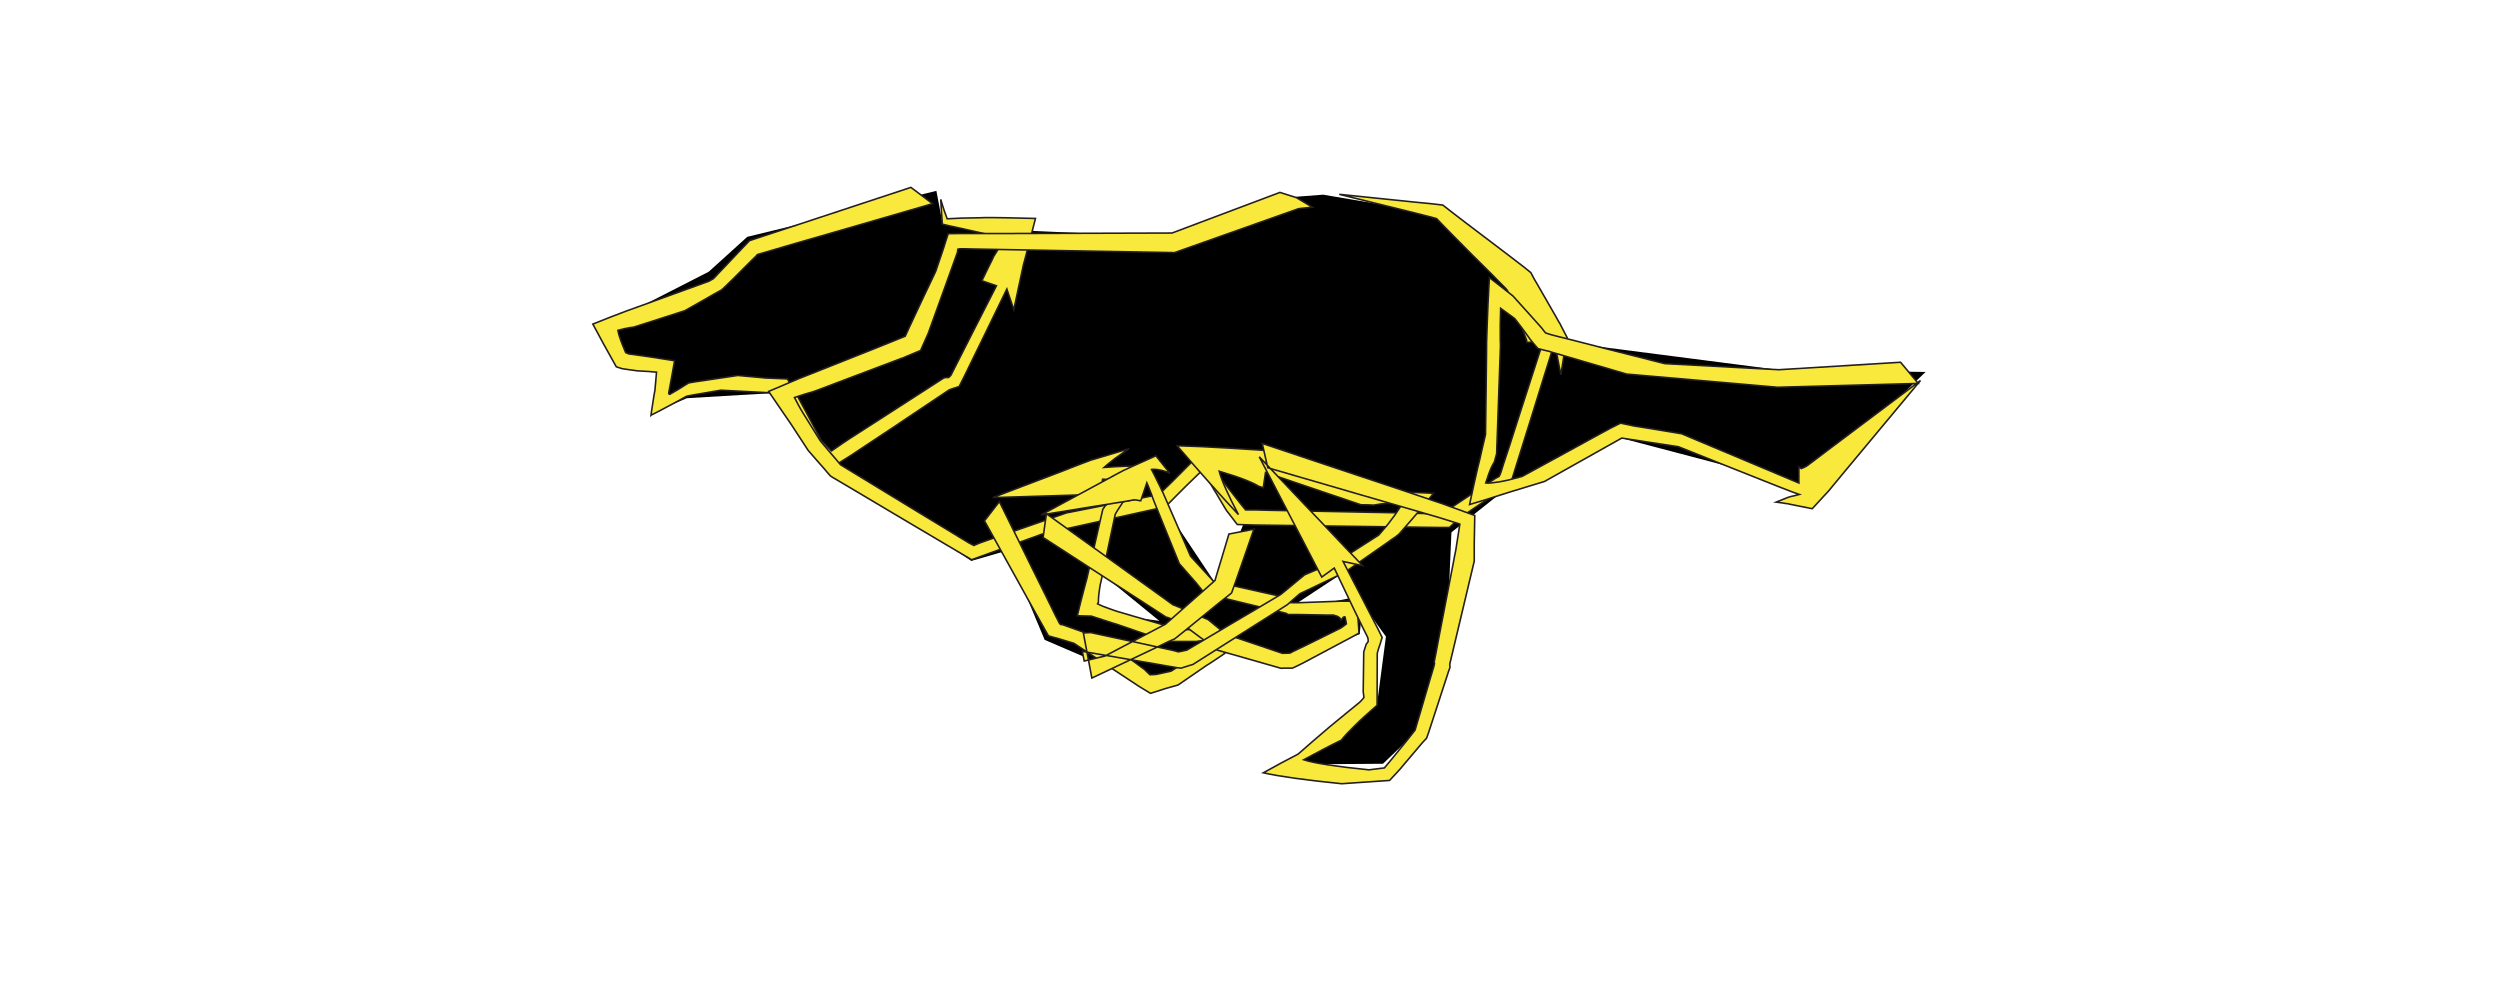 <?xml version="1.0" encoding="utf-8"?>
<!-- Generator: Adobe Illustrator 17.0.0, SVG Export Plug-In . SVG Version: 6.00 Build 0)  -->
<!DOCTYPE svg PUBLIC "-//W3C//DTD SVG 1.1//EN" "http://www.w3.org/Graphics/SVG/1.1/DTD/svg11.dtd">
<svg version="1.1" xmlns="http://www.w3.org/2000/svg" xmlns:xlink="http://www.w3.org/1999/xlink" x="0px" y="0px"
	 width="1440.9px" height="580px" viewBox="0 0 1440.9 580" style="enable-background:new 0 0 1440.9 580;" xml:space="preserve">
<g id="Layer_1">
	<g id="social-container_1_">
		<path id="social-container" style="fill:#FFFFFF;fill-opacity:0;" d="M1811.9,71h3795.6v405.1H1811.9V71z"/>
		<a xlink:href="http://plnkr.co/users/rafszul/" >
			
				<radialGradient id="plnkr.svg_1_" cx="1554.159" cy="-98.314" r="2219.766" gradientTransform="matrix(2.302 0 0 2.302 246.228 67.674)" gradientUnits="userSpaceOnUse">
				<stop  offset="0" style="stop-color:#FFA500"/>
				<stop  offset="0" style="stop-color:#FF0000"/>
				<stop  offset="0" style="stop-color:#FFFF00;stop-opacity:0"/>
				<stop  offset="0" style="stop-color:#800080"/>
				<stop  offset="0" style="stop-color:#0000FF"/>
			</radialGradient>
			<path id="plnkr.svg" style="fill:url(#plnkr.svg_1_);" d="M3709,437.4c-39.4,0-78.1,0-117.5,0c-30.7,0-46.7-15.3-46.7-46.7
				c0-73,0-145.3,0-218.2c0-9.5,0-19,1.5-28.5c2.2-19.7,16.1-32.1,35.8-34.3c2.9,0,6.6-0.7,9.5-0.7c78.8,0,157.7,0,235.8,0
				c24.1,0,39.4,10.2,43.8,30.7c1.5,5.1,1.5,10.2,1.5,15.3c0,79.6,0,159.1,0,238.7c0,28.5-15.3,44.5-43.8,44.5
				C3789.3,437.4,3749.2,437.4,3709,437.4 M3850.6,273.9c0-39.4,0-78.1,0-117.5c0-19.7-5.1-24.8-24.8-24.8c-77.4,0-154.7,0-232.1,0
				c-2.2,0-5.1,0-7.3,0c-10.2,0.7-16.1,5.8-17.5,16.8c-0.7,3.6-0.7,8-0.7,11.7c0,38.7,0,77.4,0,116.1c0,37.2,0,75.2,0,112.4
				c0,20.4,5.1,25.5,24.8,25.5c78.1,0,155.5,0,233.6,0c19,0,23.4-5.1,23.4-24.1C3850.6,352,3850.6,312.6,3850.6,273.9 M3707.6,388.5
				c-24.1-24.1-47.4-47.4-70.8-70.8c-8-8-19.7-15.3-23.4-24.8c-2.9-7.3-2.9-35-2.9-35s0,0,0-27.7c24.1,24.1,50.4,50.4,73.7,73.7
				c0,0,0-96.4,0-143.1c16.1,0,30.7,0,46.7,0c0,46,0,94.9,0,142.3c24.1-24.1,49.6-51.8,72.3-74.5v44.5c-0.7,16.1-3.6,25.5-15.3,36.5
				C3760.9,333.8,3735.3,360.8,3707.6,388.5"/>
		</a>
		<a xlink:href="https://github.com/rafszul/" >
			
				<radialGradient id="github.svg_1_" cx="1554.159" cy="-98.314" r="2219.766" gradientTransform="matrix(2.302 0 0 2.302 246.228 67.674)" gradientUnits="userSpaceOnUse">
				<stop  offset="0" style="stop-color:#FFA500"/>
				<stop  offset="0" style="stop-color:#FF0000"/>
				<stop  offset="0" style="stop-color:#FFFF00;stop-opacity:0"/>
				<stop  offset="0" style="stop-color:#800080"/>
				<stop  offset="0" style="stop-color:#0000FF"/>
			</radialGradient>
			<path id="github.svg" style="fill:url(#github.svg_1_);" d="M4471.8,154.9c0-5.1,0-10.2-1.5-15.3c-5.1-20.4-19.7-30.7-43.8-30.7
				c-78.8,0-157.7,0-235.8,0c-2.9,0-6.6,0-9.5,0.7c-19.7,2.2-33.6,14.6-35.8,34.3c-1.5,9.5-1.5,19-1.5,28.5c0,73,0,145.3,0,218.2
				c0,31.4,15.3,46.7,46.7,46.7c39.4,0,78.1,0,117.5,0c40.1,0,80.3,0,120.4,0c28.5,0,43.8-15.3,43.8-44.5
				C4471.8,314.1,4471.8,234.5,4471.8,154.9 M4413.4,414.8c-7.3,0-57.7,0-57.7,0s-4.4-0.7-4.4-4.4c0-10.9,0-21.9,0-32.1
				c0-12.4,0-24.8-9.5-35c5.8-0.7,10.9-1.5,15.3-2.9c32.1-7.3,49.6-27.7,51.1-62c0.7-17.5-2.2-32.8-13.1-46.7
				c-0.7-0.7-0.7-2.9-0.7-4.4c2.9-10.9,2.2-21.9-1.5-33.6c-0.7-2.9-2.2-3.6-5.1-3.6c-9.5,0.7-18.2,3.6-26.3,8.8
				c-7.3,5.1-14.6,5.8-23.4,4.4c-19.7-4.4-38.7-2.9-58.4,1.5c-2.2,0.7-5.1,0-7.3-1.5c-8.8-5.1-18.2-10.2-28.5-12.4
				c-8-1.5-8.8-1.5-10.9,6.6c-2.9,10.2-2.9,19.7,0,29.9c0.7,1.5,0,3.6-0.7,5.1c-21.2,24.1-13.9,69.3,0.7,86.9
				c10.9,13.1,26.3,19.7,43.1,22.6c2.9,0.7,5.8,0.7,8.8,1.5c-2.2,6.6-4.4,12.4-7.3,18.2c-0.7,1.5-2.2,2.2-3.6,2.9
				c-16.1,6.6-29.9,1.5-39.4-13.1c-5.1-8-7.3-13.1-16.8-15.3c0,0-5.1-1.5-5.8-0.7c-2.9,0.7-4.4,2.2-7.3,2.9c1.5,2.2,2.2,4.4,4.4,5.8
				c8,5.1,13.1,12.4,16.8,21.2c5.1,13.1,16.1,19.7,29.9,20.4c6.6,0.7,13.1,0,21.2,0c0,8,0,18.2,0,27.7c0,2.9-4.4,2.9-4.4,2.9
				c-33.6,0-65.7,0-72.3,0c-27,0-34.3-8-34.3-35.8c0-64.2,0-130.7,0-194.9c0-8.8-0.7-16.8,0-25.5c0.7-18.2,8.8-26.3,29.2-27
				c2.9,0,7.3,0,10.2,0c69.3,0,136.5,0,205.8,0c21.2,0,37.2,4.4,38,24.8v13c0,70.1,0,136.5,0,205.8
				C4448.5,405.3,4447.7,414.8,4413.4,414.8 M4276.9,369.5c-0.7,0.7-2.2,2.2-3.6,2.9c-0.7-1.5-1.5-2.2-2.2-2.9
				c1.5-0.7,2.2-2.2,3.6-2.2C4274.7,367.3,4276.2,368.8,4276.9,369.5 M4265.2,371c-0.7,0.7-2.2,2.2-2.9,2.2s-2.9-0.7-2.9-2.2
				s1.5-0.7,2.2-2.2C4263.8,370.3,4264.5,370.3,4265.2,371 M4254.3,368.8c-1.5,1.5-2.9,2.2-2.9,2.2c-1.5-0.7-2.9-1.5-3.6-2.2
				c0.7-0.7,1.5-2.2,2.2-2.2C4250.6,367.3,4252.1,368.1,4254.3,368.8 M4242.6,363.7c0,0-0.7,1.5-2.2,2.9c-1.5-2.2-2.2-2.9-2.9-4.4
				l1.5-2.2C4240.4,361.5,4241.9,362.2,4242.6,363.7"/>
		</a>
		<a xlink:href="http://wearetheplaymakers.tumblr.com/" >
			
				<radialGradient id="tumblr.svg_1_" cx="1554.159" cy="-98.314" r="2219.766" gradientTransform="matrix(2.302 0 0 2.302 246.228 67.674)" gradientUnits="userSpaceOnUse">
				<stop  offset="0" style="stop-color:#FFA500"/>
				<stop  offset="0" style="stop-color:#FF0000"/>
				<stop  offset="0" style="stop-color:#FFFF00;stop-opacity:0"/>
				<stop  offset="0" style="stop-color:#800080"/>
				<stop  offset="0" style="stop-color:#0000FF"/>
			</radialGradient>
			<path id="tumblr.svg" style="fill:url(#tumblr.svg_1_);" d="M5069.6,154.9c0-5.1,0-10.2-1.5-15.3c-5.1-20.4-19.7-30.7-43.8-30.7
				c-78.8,0-157.7,0-235.8,0c-2.9,0-6.6,0-9.5,0.7c-19.7,2.2-33.6,14.6-35.8,34.3c-1.5,9.5-1.5,19-1.5,28.5c0,73,0,145.3,0,218.2
				c0,31.4,15.3,46.7,46.7,46.7c39.4,0,78.1,0,117.5,0c40.1,0,80.3,0,120.4,0c28.5,0,43.8-15.3,43.8-44.5
				C5069.6,314.1,5069.6,234.5,5069.6,154.9 M5046.3,390.7c0,19-4.4,24.1-23.4,24.1c-78.1,0-155.5,0-233.6,0
				c-19.7,0-24.8-5.1-24.8-25.5c0-37.2,0-75.2,0-112.4c0-38.7,0-77.4,0-116.1c0-3.6,0-8,0.7-11.7c1.5-10.2,6.6-15.3,17.5-16.8
				c2.2,0,5.1,0,7.3,0c77.4,0,154.7,0,232.1,0c19.7,0,24.8,5.1,24.8,24.8c0,39.4,0,78.1,0,117.5
				C5046.3,312.6,5046.3,352,5046.3,390.7 M4975.5,341.1c0,10.9,0,21.9,0,32.8c0,1.5,0,1.5-1.5,2.2c-17.5,8.8-35.8,12.4-55.5,11.7
				c-11.7-0.7-23.4-2.9-34.3-8.8c-4.4-2.9-8.8-5.8-12.4-9.5c-6.6-6.6-10.2-14.6-10.9-24.1c0-4.4-0.7-8.8-0.7-13.1
				c0-25.5,0-50.4,0-75.9c0-0.7,0-1.5,0-2.9c-8.8,0-16.8,0-24.8,0c0-0.7,0-1.5,0-2.2c0-9.5,0-19,0-29.2c0-1.5,0-1.5,1.5-2.2
				c24.1-8,38-25.5,43.1-49.6c0-1.5,0.7-3.6,0.7-5.1s0.7-3.6,0.7-5.1c10.9,0,21.2,0,32.1,0c0,19,0,38,0,57.7c18.2,0,35.8,0,54,0
				c0,11.7,0,24.1,0,35.8c-17.5,0-35.8,0-54,0c0,0.7,0,0.7,0,1.5c0,21.2,0,43.1,0,64.2c0,4.4,0.7,9.5,0.7,13.9
				c0.7,5.8,3.6,9.5,8,12.4c7.3,4.4,14.6,5.1,22.6,4.4c9.5-0.7,19-4.4,27-9.5c0.7-0.7,1.5-0.7,2.2-1.5
				C4975.5,340.3,4975.5,340.3,4975.5,341.1"/>
		</a>
		<a xlink:href="http://codepen.io/rafszul/" >
			
				<radialGradient id="codepen.svg_1_" cx="1554.159" cy="-98.314" r="2219.766" gradientTransform="matrix(2.302 0 0 2.302 246.228 67.674)" gradientUnits="userSpaceOnUse">
				<stop  offset="0" style="stop-color:#FFA500"/>
				<stop  offset="0" style="stop-color:#FF0000"/>
				<stop  offset="0" style="stop-color:#FFFF00;stop-opacity:0"/>
				<stop  offset="0" style="stop-color:#800080"/>
				<stop  offset="0" style="stop-color:#0000FF"/>
			</radialGradient>
			<path id="codepen.svg" style="fill:url(#codepen.svg_1_);" d="M3111.2,437.4c-39.4,0-78.1,0-117.5,0c-30.7,0-46.7-15.3-46.7-46.7
				c0-73,0-145.3,0-218.2c0-9.5,0-19,1.5-28.5c2.2-19.7,16.1-32.1,35.8-34.3c2.9,0,6.6-0.7,9.5-0.7c78.8,0,157.7,0,235.8,0
				c24.1,0,39.4,10.2,43.8,30.7c1.5,5.1,1.5,10.2,1.5,15.3c0,79.6,0,159.1,0,238.7c0,28.5-15.3,44.5-43.8,44.5
				C3191.5,437.4,3151.4,437.4,3111.2,437.4 M3252.8,273.9c0-39.4,0-78.1,0-117.5c0-19.7-5.1-24.8-24.8-24.8
				c-77.4,0-154.7,0-232.1,0c-2.2,0-5.1,0-7.3,0c-10.2,0.7-16.1,5.8-17.5,16.8c-0.7,3.6-0.7,8-0.7,11.7c0,38.7,0,77.4,0,116.1
				c0,37.2,0,75.2,0,112.4c0,20.4,5.1,25.5,24.8,25.5c78.1,0,155.5,0,233.6,0c19,0,23.4-5.1,23.4-24.1
				C3252.8,352,3252.8,312.6,3252.8,273.9 M3119.3,162.2c-5.8-4.4-13.9-3.6-20.4,0l-90.5,62.8c-5.1,3.6-8,8.8-8,14.6v67.9
				c0,5.8,2.9,11.7,8,15.3l92,60.6c5.8,3.6,13.9,3.6,19.7,0l93.4-62c5.1-3.6,8-8.8,8-15.3v-66.4c0-5.8-2.9-11.7-8-15.3L3119.3,162.2
				 M3189.3,236l-34.3,23.4l-32.8-23.4v-46.7L3189.3,236 M3098.8,189.2v45.3l-33.6,23.4l-33.6-22.6L3098.8,189.2 M3022.9,257.9
				l21.2,14.6l-21.2,15.3V257.9 M3098.8,354.9l-67.2-45.3l33.6-23.4l33.6,22.6L3098.8,354.9 M3086.4,272.5l21.9-15.3l25.5,16.8
				l-22.6,15.3L3086.4,272.5 M3122.9,354.9v-46l32.1-21.2l34.3,22.6L3122.9,354.9 M3198.8,288.5l-22.6-15.3l22.6-15.3V288.5"/>
		</a>
		<a xlink:href="http://twitter.com/rafszul/" >
			
				<radialGradient id="twitter.svg_1_" cx="1554.159" cy="-98.314" r="2219.766" gradientTransform="matrix(2.302 0 0 2.302 246.228 67.674)" gradientUnits="userSpaceOnUse">
				<stop  offset="0" style="stop-color:#FFA500"/>
				<stop  offset="0" style="stop-color:#FF0000"/>
				<stop  offset="0" style="stop-color:#FFFF00;stop-opacity:0"/>
				<stop  offset="0" style="stop-color:#800080"/>
				<stop  offset="0" style="stop-color:#0000FF"/>
			</radialGradient>
			<path id="twitter.svg" style="fill:url(#twitter.svg_1_);" d="M2513.4,437.4c-39.4,0-78.1,0-117.5,0c-30.7,0-46.7-15.3-46.7-46.7
				c0-73,0-145.3,0-218.2c0-9.5,0-19,1.5-28.5c2.2-19.7,16.1-32.1,35.8-34.3c2.9,0,6.6-0.7,9.5-0.7c78.8,0,157.7,0,235.8,0
				c24.1,0,39.4,10.2,43.8,30.7c1.5,5.1,1.5,10.2,1.5,15.3c0,79.6,0,159.1,0,238.7c0,28.5-15.3,44.5-43.8,44.5
				C2593.7,437.4,2553.6,437.4,2513.4,437.4 M2655,273.9c0-39.4,0-78.1,0-117.5c0-19.7-5.1-24.8-24.8-24.8c-77.4,0-154.7,0-232.1,0
				c-2.2,0-5.1,0-7.3,0c-10.2,0.7-16.1,5.8-17.5,16.8c-0.7,3.6-0.7,8-0.7,11.7c0,38.7,0,77.4,0,116.1c0,37.2,0,75.2,0,112.4
				c0,20.4,5.1,25.5,24.8,25.5c78.1,0,155.5,0,233.6,0c19,0,23.4-5.1,23.4-24.1C2655,352,2655,312.6,2655,273.9 M2610.5,211.9
				c-7.3,2.9-14.6,5.1-22.6,6.6c8-5.1,14.6-13.1,17.5-22.6c-8,4.4-16.1,8-25.5,9.5c-7.3-8-17.5-13.1-29.2-13.1
				c-21.9,0-39.4,18.2-39.4,40.9c0,2.9,0,6.6,0.7,9.5c-32.8-1.5-62-17.5-81.8-42.3c-3.6,5.8-5.1,13.1-5.1,20.4
				c0,13.9,7.3,26.3,17.5,33.6c-6.6,0-12.4-2.2-18.2-5.1v0.7c0,19.7,13.9,35.8,32.1,39.4c-3.6,0.7-6.6,1.5-10.2,1.5
				c-2.9,0-5.1,0-7.3-0.7c5.1,16.1,19.7,27.7,37.2,28.5c-13.9,10.9-30.7,17.5-48.9,17.5c-2.9,0-6.6,0-9.5-0.7
				c17.5,11.7,38.7,18.2,60.6,18.2c73,0,113.1-62,113.1-115.3V233C2598.8,227.2,2605.4,219.9,2610.5,211.9"/>
		</a>
	</g>
</g>
<g id="_x7B_woolf_x7D_">
	<g id="whole">
		<g>
			<a xlink:href="http://rafszul.github.io/" >
				<g id="wolf-rafszul-github-io_7_">
					
						<radialGradient id="SVGID_1_" cx="168.629" cy="95.47" r="700" gradientTransform="matrix(2.302 0 0 2.302 246.228 67.674)" gradientUnits="userSpaceOnUse">
						<stop  offset="0" style="stop-color:#FFA500"/>
						<stop  offset="0" style="stop-color:#FF0000"/>
						<stop  offset="0" style="stop-color:#FFFF00;stop-opacity:0"/>
						<stop  offset="0" style="stop-color:#800080"/>
						<stop  offset="0" style="stop-color:#0000FF"/>
					</radialGradient>
					<path style="fill:url(#SVGID_1_);" d="M539.7,110l-109,26.5l-22.2,20.1l-61.6,31.5l11.9,17.5l24.6,5.6l-6.7,26.4l19.2-8.1
						l54.1-3.2l28.1,38l76.9-39.5l31-91.7l-42.7-4L539.7,110z					">
<animate  fill="remove" restart="always" additive="replace" accumulate="none" repeatCount="indefinite" values="                                                                                    m 234.46,6.35 -47.375,11.525 -9.65,8.725 -26.775,13.7 5.15,7.6 10.7,2.45 -2.925,11.475 8.325,-3.5 23.5,-1.375 12.225,16.5 33.428,-17.17 13.472,-39.855 -18.55,-1.726 z;                                                                                    M 234.46,6.35 179.033,20.694 177.435,26.6 151.056,41.873 155.81,47.9 l 10.7,2.45 -0.234,11.455 5.634,-3.48 23.5,-1.375 14.94,19.632 30.713,-20.302 10.006,-40.617 -18.145,1.03 z;                                                                                    m 158.521,25.455 -43.314,7.058 -8.432,10.349 -22.714,12.482 7.18,10.037 12.73,-2.017 -3.331,15.536 11.574,-6.343 16.596,-0.563 7.758,12.033 37.895,-12.703 13.878,-38.231 -24.641,-1.726 z;                                                                                    m 152.023,11.648 -52.248,13.962 -1.934,7.101 -21.902,14.106 5.15,7.6 9.076,4.48 -1.301,11.881 8.325,-5.937 23.906,-1.781 11.819,16.906 33.428,-17.17 13.472,-39.855 -35.606,-5.38 z;                                                                                    M 148.369,6.775 96.933,18.3 87.283,30.274 65.381,43.568 l 5.15,7.6 10.7,2.45 -2.925,11.475 8.325,-3.5 21.47,-4.218 9.788,9.19 37.895,-7.018 25.249,-41.479 -33.981,-5.38 z;                                                                                    M 139.435,5.963 92.06,19.925 75.506,33.117 54.416,44.38 l 7.587,9.63 18.416,0.42 -10.235,5.79 7.513,7.058 23.906,-8.685 12.225,16.5 33.428,-17.17 16.721,-41.073 -21.799,-4.568 z;                                                                                    m 143.089,21.394 -49.812,15.18 -5.183,11.162 -23.526,16.949 5.15,8.006 11.918,0.013 -6.174,9.851 5.482,4.622 29.185,-7.872 9.788,11.627 35.052,-10.266 10.629,-51.226 -23.017,-0.101 z;                                                                                    m 141.465,36.826 -39.659,19.647 -8.432,12.38 -19.465,10.045 7.587,9.63 8.67,-1.205 -4.143,12.693 6.295,4.216 24.718,-11.527 10.601,12.033 31.804,-13.109 19.563,-50.819 -29.514,1.929 z;                                                                                    m 155.141,32.218 -41.557,13.763 -3.385,10.068 -31.698,19.07 8.283,8.943 9.805,0.212 -2.477,11.475 7.877,4.555 25.29,-11.22 7.302,9.787 34.771,-10.01 13.472,-39.855 -18.55,-1.726 z;                                                                                    m 167.224,26.848 -47.375,21.37 -4.28,12.753 -24.09,11.91 9.178,9.39 12.938,-2.025 -7.4,10.132 4.745,6.793 25.29,-10.773 19.833,17.395 25.82,-14.932 22.87,-54.623 -32.423,1.855 z;                                                                                    m 180.65,32.218 -46.48,18.238 -4.727,14.095 -23.195,13.7 5.598,5.81 12.938,5.583 -3.373,11.027 9.22,1.87 25.738,-12.115 4.405,16.357 31.233,12.625 81.978,-81.135 -88.958,9.316 z;                                                                                    m 191.838,39.378 -46.48,20.028 -4.28,11.41 -25.88,13.252 7.388,8.048 12.49,1.555 -6.505,7.895 5.64,5.45 38.716,-10.773 1.037,9.34 22.24,15.499 L 301.368,77.474 197.437,48.433 Z;                                                                                    m 220.927,31.77 -50.955,17.343 -3.832,8.725 -30.872,16.574 11.697,13.321 10.935,-2.565 -6.127,10.414 5.898,5.261 39.044,-1.988 26.94,15.485 51.865,-15.897 -2.744,-57.046 -48.086,1.407 z;                                                                                    m 234.46,6.35 -47.375,11.525 -9.65,8.725 -26.775,13.7 5.15,7.6 10.7,2.45 -2.925,11.475 8.325,-3.5 23.5,-1.375 12.225,16.5 33.428,-17.17 13.472,-39.855 -18.55,-1.726 z" dur="1s" begin="0s" calcMode="linear" attributeName="d">
							</animate>
					</path>
					
						<radialGradient id="SVGID_2_" cx="168.629" cy="95.47" r="700" gradientTransform="matrix(2.302 0 0 2.302 246.228 67.674)" gradientUnits="userSpaceOnUse">
						<stop  offset="0" style="stop-color:#FFA500"/>
						<stop  offset="0" style="stop-color:#FF0000"/>
						<stop  offset="0" style="stop-color:#FFFF00;stop-opacity:0"/>
						<stop  offset="0" style="stop-color:#800080"/>
						<stop  offset="0" style="stop-color:#0000FF"/>
					</radialGradient>
					<path style="fill:url(#SVGID_2_);" d="M762.6,112.2l-15.6,1.2l-71.3,23.2l-131.8-5.7l-23.8,61.6l-70.9,34.6l33.1,43.2l77.5,53
						L671,291.1l22.4-25.8l22.4,32.3l120.5,9.4l35.1-27.9l19.2-82.8l-16-33.2l-45.5-39.6L762.6,112.2z					">
<animate  fill="remove" restart="always" additive="replace" accumulate="none" repeatCount="indefinite" values="                                                                                    m 331.31,7.325 -6.775,0.525 -30.975,10.075 -57.278,-2.479 -10.328,26.769 -30.808,15.043 14.39,18.767 33.689,23.042 48.311,-13.992 9.725,-11.2 9.722,14.043 52.339,4.097 15.257,-12.126 8.337,-35.96 -6.955,-14.429 -19.775,-17.2 z;                                                                                    m 350.599,16.241 -32.167,-2.04 -15.241,6.409 -52.686,-5.272 -24.551,26.877 -30.808,15.043 14.39,18.767 37.95,27.344 55.108,-30.199 11.361,1.791 5.863,12.102 53.54,10.392 17.441,-28.298 -3.883,-25.228 -8.046,-6.146 -7.816,-11.774 z;                                                                                    m 287.858,35.364 -25.455,2.149 -52.904,-0.483 -22.76,-4.104 -22.105,27.581 -27.965,23.165 26.167,19.985 44.064,12.391 63.114,-25.27 15.816,5.044 7.378,4.887 11.637,10.005 58.709,-29.182 -20.495,-28.65 -13.453,-7.932 -15.714,-6.236 z;                                                                                    m 287.452,30.491 -33.983,-1.099 -43.158,-0.889 -37.38,-6.54 -10.328,26.769 -29.996,30.068 12.766,13.082 40.186,14.108 48.717,-6.276 26.781,-13.23 13.783,4.297 21.07,3.285 67.237,0.463 L 335.342,45.166 316.61,36.016 304.957,33.03 Z;                                                                                    m 270.802,13.842 -67.283,7.429 -11.077,-4.138 -23.572,-0.043 -32.663,31.236 -21.468,15.449 24.136,15.112 88.105,9.641 24.352,-16.022 19.877,4.638 23.529,-3.825 23.507,15.062 19.724,-14.969 18.083,-9.564 -34.976,-39.201 -27.491,-7.86 z;                                                                                    m 272.021,5.72 -33.983,3.368 -39.503,8.045 -47.126,-2.073 -10.328,26.769 -28.371,31.287 53.375,20.797 39.374,-2.136 28.006,-20.896 19.065,-7.139 7.285,7.139 20.664,-5.649 57.49,-6.441 -3.034,-16.468 -14.671,-31.079 -31.958,-2.987 z;                                                                                    m 271.615,13.435 -51.445,11.083 -39.909,3.984 -21.948,1.176 -20.48,55.601 46.755,24.789 26.573,-10.472 40.593,-28.126 11.357,7.531 20.283,-5.921 15.813,12.419 19.04,-13.365 8.76,-4.41 20.114,-3.067 -22.387,-30.673 -21.399,-15.982 z;                                                                                    m 284.203,17.496 -26.267,4.586 -42.752,14.136 -60.933,6.049 3.885,13.368 -30.808,15.043 -0.229,31.762 51.963,17.763 36.94,-7.495 31.248,-20.134 17.031,-12.759 12.948,6.128 15.257,-5.222 55.444,-3.473 L 332.042,46.575 309.018,22.065 Z;                                                                                    M 275.262,5.447 249.244,13.579 209.319,35.29 l -21.477,-0.242 -29.571,3.946 -17.83,32.049 -7.986,25.48 24.739,17.672 85.455,-21.6 20.465,-23.283 24.49,17.176 24.145,-6.643 14.362,-17.496 -3.298,-29.247 -17.248,-9.954 -3.217,-14.067 z;                                                                                    m 282.87,1.867 -12.145,-0.37 -27.395,5.6 -18.791,16.764 -32.256,16.029 -41.548,59.347 17.075,12.949 46.667,0.219 32.2,-20.705 11.515,-19.703 7.932,10.015 24.145,2.755 30.025,-22.866 -4.193,-30.59 14.525,-3.689 L 299.215,6.394 Z;                                                                                    m 288.688,7.684 -21.543,0.525 -15.312,7.39 -19.687,19.002 -25.544,7.526 -28.57,-0.62 -4.853,70.231 c 10.036,3.802 49.429,20.831 41.297,14.539 l 27.725,-11.307 34.338,-27.758 13.302,3.75 12.062,6.782 13.467,-18.839 10.127,-14.479 2.442,-24.274 -11.272,-23.465 z;                                                                                    m 268.102,14.397 -25.571,21.558 -5.019,7.39 -37.14,5.576 -16.593,29.902 10.364,41.447 26.473,9.817 32.794,-17.235 36.228,-6.384 3.46,-10.305 22.252,-5.2 14.3,-19.174 7.202,-23.761 -3.298,-26.115 -25.304,-7.269 -23.355,-1.984 z;                                                                                    m 332.992,17.53 -43.919,5 -21.577,19.473 -48.775,-2.032 4.888,41.537 -27.228,16.833 43.926,26.375 20.711,-1.124 25.488,-12.649 3.012,-12.095 10.169,7.778 22.355,-10.671 25.102,2.195 26.685,-29.247 -0.69,-22.932 -9.93,-11.83 z;                                                                                    m 331.31,7.325 -6.775,0.525 -30.975,10.075 -57.278,-2.479 -10.328,26.769 -30.808,15.043 14.39,18.767 33.689,23.042 48.311,-13.992 9.725,-11.2 9.722,14.043 52.339,4.097 15.257,-12.126 8.337,-35.96 -6.955,-14.429 -19.775,-17.2 z" dur="1s" begin="0s" calcMode="linear" attributeName="d">
							</animate>
					</path>
					
						<radialGradient id="SVGID_3_" cx="168.629" cy="95.47" r="700" gradientTransform="matrix(2.302 0 0 2.302 246.228 67.674)" gradientUnits="userSpaceOnUse">
						<stop  offset="0" style="stop-color:#FFA500"/>
						<stop  offset="0" style="stop-color:#FF0000"/>
						<stop  offset="0" style="stop-color:#FFFF00;stop-opacity:0"/>
						<stop  offset="0" style="stop-color:#800080"/>
						<stop  offset="0" style="stop-color:#0000FF"/>
					</radialGradient>
					<path style="fill:url(#SVGID_3_);" d="M1109.8,214.4l-84.5-1.2l-136.2-17.6l-26.7-24.9l-14.4,119l86.7-37.1l106.4,28
						L1109.8,214.4z					">
<animate  fill="remove" restart="always" additive="replace" accumulate="none" repeatCount="indefinite" values="                                                                                    m 482.15,51.699 -36.72,-0.528 -59.17,-7.66 -11.62,-10.83 -6.243,51.773 37.677,-16.113 46.226,12.151 z;                                                                                    m 479.14,60.391 -28.737,-12.41 -45.28,-1.067 -33.892,-7.509 -1.074,23.758 38.268,11.071 41.145,1.157 z;                                                                                    m 436.668,79.332 -26.162,-22.051 -68.104,-4.411 -16.899,-8.393 25.432,37.966 39.707,3.379 28.358,-3.28 z;                                                                                    m 435.043,71.617 -37.938,-12.305 -36.023,-2.381 -49.386,-21.794 -7.056,55.022 58.794,-5.555 38.104,1.593 z;                                                                                    m 404.993,44.002 -36.314,-4.183 -18.561,-10.097 -43.701,-9.206 31.117,43.651 74.631,1.755 8.866,-11.808 z;                                                                                    M 412.708,33.444 382.486,18.703 354.585,15.916 308.447,9.553 l -0.152,31.062 47.017,5.004 32.825,-3.28 z;                                                                                    m 417.175,35.881 -35.908,-15.147 -29.525,-6.442 -54.26,4.195 25.432,24.159 64.479,4.192 24.297,-1.25 z;                                                                                    m 421.642,36.287 -27.38,-13.929 -35.211,-7.254 -56.696,7.444 -7.056,24.159 62.855,0.537 47.038,-0.032 z;                                                                                    M 410.439,30.13 380.432,16.624 343.638,6.726 285.029,9.769 l 16.58,21.789 61.395,12.976 30.115,-4.855 z;                                                                                    M 399.251,48.478 364.769,10.806 332.45,4.936 291.294,6.189 328.907,32.006 367.479,48.115 384.169,46.84 Z;                                                                                    M 410.439,45.793 398.333,26.022 361.539,12.544 l -51.897,2.148 4.945,26.712 59.605,2.235 26.535,1.411 z;                                                                                    m 415.362,26.997 -44.328,-10.373 -28.291,4.87 -27.731,-0.537 15.685,30.292 46.18,0.893 45.778,-12.015 z;                                                                                    m 471.302,43.556 -44.328,-0.976 -21.579,5.766 -56.819,-5.012 30.006,32.977 40.81,2.235 29.668,-16.043 z;                                                                                    m 482.15,51.699 -36.72,-0.528 -59.17,-7.66 -11.62,-10.83 -6.243,51.773 37.677,-16.113 46.226,12.151 z" dur="1s" begin="0s" calcMode="linear" attributeName="d">
							</animate>
					</path>
					
						<radialGradient id="SVGID_4_" cx="168.629" cy="95.47" r="700" gradientTransform="matrix(2.302 0 0 2.302 246.228 67.674)" gradientUnits="userSpaceOnUse">
						<stop  offset="0" style="stop-color:#FFA500"/>
						<stop  offset="0" style="stop-color:#FF0000"/>
						<stop  offset="0" style="stop-color:#FFFF00;stop-opacity:0"/>
						<stop  offset="0" style="stop-color:#800080"/>
						<stop  offset="0" style="stop-color:#0000FF"/>
					</radialGradient>
					<path style="fill:url(#SVGID_4_);" d="M568.7,289.1l33.4,79.7l60.8,26.1l40.7-19.5l-3-13.4l-75.4-9.7l31-81.5L568.7,289.1z
											">
<animate  fill="remove" restart="always" additive="replace" accumulate="none" repeatCount="indefinite" values="m 247.06,84.186 14.528,34.603 26.415,11.358 17.698,-8.453 -1.321,-5.811 -32.754,-4.226 13.471,-35.396 z;                                                                                    m 211.87,62.579 -8.631,70.271 28.399,15.381 8.031,-5.306 -2.8,-6.755 -16.252,-5.558 50.736,-55.406 z;                                                                                    m 189.558,56.282 -39.645,49.106 15.451,23.135 18.51,3.73 -1.727,-13.121 -15.698,-9.505 111.332,-34.822 z;                                                                                    m 221.378,37.674 -65.78,32.79 5.704,24.759 15.261,13.882 8.019,-5.811 -10.013,-22.907 98.394,-8.778 z;                                                                                    m 149.598,67.555 -52.477,16.329 -31.25,23.541 3.079,8.197 17.766,-4.187 22.474,-17.221 111.339,-16.716 z;                                                                                    m 121.172,63.495 -50.041,8.207 -19.879,15.419 4.297,8.603 18.578,-4.593 25.317,-8.693 89.41,6.431 z;                                                                                    m 165.436,63.881 -80.091,17.953 -26.783,1.612 -5.043,6.167 21.014,9.214 46.028,-6.257 47.177,-2.503 z;                                                                                    m 132.948,81.749 -13.492,13.892 -27.595,7.703 -26.972,-0.331 4.365,11.245 29.378,4.708 84.943,-21.183 z;                                                                                    m 161.476,104.236 -36.041,40.421 -22.812,8.225 -7.81,9.448 39.851,0.007 18.71,-19.442 73.886,-43.899 z;                                                                                    m 166.846,111.396 17.213,18.045 -25.497,32.391 32.019,-1.292 11.657,-32.662 17.368,-18.994 0.493,-25.998 z;                                                                                    m 202.648,123.032 25.716,10.437 8.514,21.203 -6.468,9.896 19.265,-2.231 0.362,-11.387 -9.8,-46.136 z;                                                                                    m 217.416,129.297 18.108,-3.883 22.835,11.358 60.66,-12.033 8.077,-15.209 -61.843,15.912 -23.225,-25.551 z;                                                                                    m 242.477,124.822 19.003,-2.093 12.094,-4.305 51.262,24.664 6.287,-17.447 -29.621,-4.226 -49.181,-28.236 z;                                                                                    m 247.06,84.186 14.528,34.603 26.415,11.358 17.698,-8.453 -1.321,-5.811 -32.754,-4.226 13.471,-35.396 z" dur="1s" begin="0s" calcMode="linear" attributeName="d">
							</animate>
					</path>
					
						<radialGradient id="SVGID_5_" cx="168.629" cy="95.47" r="700" gradientTransform="matrix(2.302 0 0 2.302 246.228 67.674)" gradientUnits="userSpaceOnUse">
						<stop  offset="0" style="stop-color:#FFA500"/>
						<stop  offset="0" style="stop-color:#FF0000"/>
						<stop  offset="0" style="stop-color:#FFFF00;stop-opacity:0"/>
						<stop  offset="0" style="stop-color:#800080"/>
						<stop  offset="0" style="stop-color:#0000FF"/>
					</radialGradient>
					<path style="fill:url(#SVGID_5_);" d="M596.7,299.5l73,59.6l31.6,15.8l42.6,4.3l39.8-13.7l2.1-22.2l-43.1,8.3l-43.2-16.9
						L661.1,277L596.7,299.5z					">
<animate  fill="remove" restart="always" additive="replace" accumulate="none" repeatCount="indefinite" values="m 259.21,88.676 31.698,25.886 13.736,6.868 18.49,1.849 17.298,-5.94 0.928,-9.644 -18.733,3.627 -18.775,-7.325 -16.641,-25.094 z;                                                                                    m 207.603,92.518 46.351,37.495 12.112,8.086 20.114,3.067 12.831,-8.377 -11.255,-5.583 -13.048,2.408 -10.653,-9.355 -40.43,-64.147 z;                                                                                    m 174.044,74.116 33.209,52.629 20.233,6.868 11.586,-2.618 -1.382,-6.346 -7.6,-3.959 -10.611,-0.434 0.717,-19.913 94.564,-40.707 z;                                                                                    m 167.012,38.4 30.089,48.141 -11.442,6.462 14.023,20.123 15.674,0.963 9.456,-5.177 -4.114,-6.526 -12.684,-4.076 81.866,-65.698 z;                                                                                    m 141.85,64.33 -51.957,39.287 11.706,12.147 8.338,1.443 2.273,-14.062 6.613,-3.959 32.841,-1.246 31.986,-4.888 43.867,-4.789 z;                                                                                    m 133.728,72.045 -25.967,24.262 -33.777,14.177 -19.276,4.692 -0.976,7.867 15.547,5.787 22.282,-5.307 56.352,-21.944 38.181,-21.439 z;                                                                                    m 154.032,86.239 4.49,12.079 -16.315,14.99 -14.809,20.123 -23.717,11.522 35.852,0.914 18.221,-21.145 25.489,-11.792 22.75,-46.617 z;                                                                                    m 161.342,96.798 14.642,12.891 -21.594,25.954 -22.119,11.189 40.039,-0.661 5.395,-7.614 14.973,-17.896 25.083,-26.005 -30.042,-6.414 z;                                                                                    m 169.599,93.511 31.698,25.886 8.813,27.454 -9.704,14.379 24.906,-0.122 3.613,-10.539 -3.965,-22.329 21.502,-42.678 -30.067,4.442 z;                                                                                    m 196.897,97.986 40.648,23.648 29.399,31.929 -7.466,11.247 23.563,-2.36 -2.205,-17.252 -22.313,-22.329 -8.482,-20.303 -11.718,-28.227 z;                                                                                    m 225.986,109.174 47.361,17.383 24.029,13.581 24.755,-5.759 2.977,-7.73 -10.708,-4.722 -18.285,3.627 -16.985,-12.695 -22.459,-27.332 z;                                                                                    m 232.251,105.146 15.587,24.991 25.819,27.901 -1.648,7.219 19.088,-1.913 -8.47,-15.462 3.195,-6.666 -35.781,-35.071 14.685,-29.569 z;                                                                                    m 251.942,100.223 20.51,18.278 19.554,21.636 45.789,17.96 8.795,-7.73 -9.365,-5.169 -24.998,-10.694 -10.72,-14.932 -18.431,-28.674 z;                                                                                    m 259.21,88.676 31.698,25.886 13.736,6.868 18.49,1.849 17.298,-5.94 0.928,-9.644 -18.733,3.627 -18.775,-7.325 -16.641,-25.094 z" dur="1s" begin="0s" calcMode="linear" attributeName="d">
							</animate>
					</path>
					
						<radialGradient id="SVGID_6_" cx="168.629" cy="95.47" r="700" gradientTransform="matrix(2.302 0 0 2.302 246.228 67.674)" gradientUnits="userSpaceOnUse">
						<stop  offset="0" style="stop-color:#FFA500"/>
						<stop  offset="0" style="stop-color:#FF0000"/>
						<stop  offset="0" style="stop-color:#FFFF00;stop-opacity:0"/>
						<stop  offset="0" style="stop-color:#800080"/>
						<stop  offset="0" style="stop-color:#0000FF"/>
					</radialGradient>
					<path style="fill:url(#SVGID_6_);" d="M717.7,299.5l-15,36.8L671.5,359L624,378.5l55.7,0.8l63.5-28.8l31.9-21l47.7-44.1
						L693.3,266L717.7,299.5z					">
<animate  fill="remove" restart="always" additive="replace" accumulate="none" repeatCount="indefinite" values="m 311.78,88.676 -6.506,16.008 -13.57,9.879 -20.603,8.453 24.2,0.366 27.573,-12.517 13.873,-9.111 20.73,-19.152 -56.263,-8.453 z;                                                                                    m 316.476,120.435 -8.58,20.891 -22.422,11.246 -5.553,10.628 14.804,0.26 29.098,-15.391 7.643,-16.634 12.784,-77.493 -100.035,13.982 z;                                                                                    m 319.09,108.168 39.789,19.257 1.455,15.97 -24.258,5.204 42.474,1.178 -7.351,-36.476 -13.741,-8.705 -17.717,-42.038 -54.233,-2.749 z;                                                                                    m 370.257,94.767 48.723,12.759 25.821,25.31 14.727,-0.075 -3.82,-11.817 L 426.428,90.56 414.311,87.946 400.117,67.169 323.549,57.905 Z;                                                                                    m 308.531,83.01 13.799,8.292 22.978,5.412 23.661,-4.136 16.484,2.396 27.979,0.884 -23.081,-9.111 -39.778,-13.873 -64.385,-7.234 z;                                                                                    m 332.491,81.386 19.484,-4.297 32.724,13.94 15.945,-1.7 -0.572,-7.756 -11.818,-2.771 -2.371,-7.487 L 334.736,47.29 257.763,59.548 Z;                                                                                    m 304.47,72.432 44.256,7.074 9.171,-4.334 21.631,9.671 13.642,0.772 4.02,-6.832 -10.492,-10.736 -52.773,-16.309 -53.014,3.73 z;                                                                                    m 313.404,83.397 38.977,-0.236 17.699,9.473 15.539,6.422 3.083,-7.756 -5.32,-8.862 -11.711,-2.614 -1.199,-15.903 -90.781,-13.326 z;                                                                                    m 292.429,89.035 22.583,0.345 14.176,11.669 16.093,6.663 6.299,-3.214 -1.516,-10.727 -21.033,-8.216 -8.359,-28.55 -43.285,22.874 z;                                                                                    m 291.325,85.432 16.079,28.114 9.253,6.746 11.171,-1.393 1.824,-9.927 -9.571,-8.937 -2.238,-28.355 -27.926,-40.44 -51.383,32.908 z;                                                                                    m 290.639,103.803 -9.191,9.743 -6.41,11.669 -3.597,15.165 8.089,8.869 6.092,-13.412 11.188,-18.957 22.613,-76.4 -96.081,42.603 z;                                                                                    m 272.738,119.467 -22.169,14.218 -9.095,9.879 -0.465,10.243 9.432,2.603 11.462,-12.069 37.591,-26.564 -20.889,-29.892 -30.307,14.818 z;                                                                                    m 299.589,104.251 4.235,9.295 -23.415,13.459 -10.758,7.11 9.432,6.631 28.916,-5.804 17.006,-8.664 8.647,-54.953 -54.473,21.083 z;                                                                                    m 311.78,88.676 -6.506,16.008 -13.57,9.879 -20.603,8.453 24.2,0.366 27.573,-12.517 13.873,-9.111 20.73,-19.152 -56.263,-8.453 z" dur="1s" begin="0s" calcMode="linear" attributeName="d">
							</animate>
					</path>
					
						<radialGradient id="SVGID_7_" cx="168.629" cy="95.47" r="700" gradientTransform="matrix(2.302 0 0 2.302 246.228 67.674)" gradientUnits="userSpaceOnUse">
						<stop  offset="0" style="stop-color:#FFA500"/>
						<stop  offset="0" style="stop-color:#FF0000"/>
						<stop  offset="0" style="stop-color:#FFFF00;stop-opacity:0"/>
						<stop  offset="0" style="stop-color:#800080"/>
						<stop  offset="0" style="stop-color:#0000FF"/>
					</radialGradient>
					<path style="fill:url(#SVGID_7_);" d="M721.9,260.6l114.7,45l-3.4,78.4l-16.6,37.5l-19.5,18.7l-53.9,0.4l50.4-34.2l5.2-39.5
						L721.9,260.6z					">
<animate  fill="remove" restart="always" additive="replace" accumulate="none" repeatCount="indefinite" values="m 313.62,71.774 49.826,19.562 -1.487,34.06 -7.228,16.313 -8.45,8.13 -23.401,0.168 21.91,-14.837 2.241,-17.162 z;                                                                                    m 296.295,88.368 68.456,-9.996 -1.115,33.321 17.848,21.142 6.598,28.422 -29.682,0.72 17.179,-11.565 -8.542,-12.219 z;                                                                                    m 296.419,74.288 54.958,-22.894 22.765,32.175 23.229,5.755 22.819,15.439 14.365,14.381 -7.735,4.655 -29.711,-19.081 z;                                                                                    m 332.3,64.87 72.161,1.694 21.254,1.979 22.417,13.064 14.291,2.444 6.65,10.32 -8.547,3.437 -25.373,-9.852 z;                                                                                    m 389.153,97.783 -71.595,-8.864 34.249,-30.509 18.762,16.313 21.601,1.632 12.335,10.727 30.032,4.249 -3.038,15.325 z;                                                                                    m 298.595,53.113 34.395,-15.362 9.072,14.162 30.538,0.069 20.788,11.378 26.142,6.26 1.199,9.935 -10.348,0.3 z;                                                                                    m 300.625,62.434 50.638,-14.55 21.66,-0.458 24.041,15.501 30.535,6.099 2.589,8.29 -13.826,4.655 -37.15,-13.507 z;                                                                                    m 291.691,51.469 54.293,3.318 38.31,-0.864 19.98,17.531 11.448,3.257 12.335,6.666 -5.298,10.341 -31.87,-12.695 z;                                                                                    m 320.225,82.426 -7.904,-20.267 32.972,-4.874 19.176,17.656 17.506,0.522 5.688,14.489 -13.891,2.616 -29.98,-15.372 z;                                                                                    m 254.825,67.82 27.006,-27.96 59.882,22.795 9.778,28.843 16.611,11.71 -7.738,10.014 -16.576,-6.782 -7.604,-19.4 z;                                                                                    m 255.388,72.422 44.83,-36.328 26.279,59.23 -10.361,23.921 -12.925,31.848 -6.395,-1.622 -4.046,-11.257 12.982,-25.217 z;                                                                                    m 256.546,60.926 70.046,-11.714 -9.045,52.378 -3.648,11.838 -38.434,38.561 -8.633,-10.572 26.385,-31.395 4.479,-9.554 z;                                                                                    m 293.374,71.686 48.931,5.241 -42.211,67.624 -23.786,13.628 -17.401,-2.163 2.555,-7.44 16.092,-6.782 24.617,-23.427 z;                                                                                    m 313.62,71.774 49.826,19.562 -1.487,34.06 -7.228,16.313 -8.45,8.13 -23.401,0.168 21.91,-14.837 2.241,-17.162 z" dur="1s" begin="0s" calcMode="linear" attributeName="d">
							</animate>
					</path>
				</g>
			</a>
		</g>
		<g>
			<a xlink:href="http://rafszul.github.io/" >
				<g id="wolf-rafszul-github-io_5_">
					<g>
						<g>
							<path style="fill:#FAE93D;stroke:#231F20;stroke-width:0.925;" d="M537.5,117.4l-52,15.1l-26,7.5l-13,3.8l-6.5,1.9l-3.1,0.9
								l-0.6,0.3l-0.2,0.3l-0.1,0.2l-0.1,0.1l0,0l0,0l-0.1,0.1l-2.7,2.6l-5.3,5.3l-5.3,5.3l-2.7,2.6l-1.3,1.3l-2.6,2.4
								c-3.8,2-4.6,2.6-6.4,3.6l-4.9,2.8l-9.9,5.6l-22.4,7.2l-5.6,1.8l-0.7,0.2c-0.2,0.1-0.5,0.2-0.6,0.2l-0.6,0.1
								c-0.4,0-0.9,0.1-1.4,0.2c-2,0.3-4.4,0.8-7.3,1.6c0.5,2.8,2,7,4.5,12.8l1.8,0.8l2.4,0.3l2.8,0.4l2.9,0.4l3.5,0.5l14.8,2.3
								l-2.2,12.2l-1.2,6.5c0.1,0.4,0.2,0.5,0.3,0.6c0.1,0.1,0.3,0.1,0.5,0c0.1-0.1,0.2-0.1,0.3-0.2c0,0,0.3-0.2,0.5-0.3l0.7-0.4
								c1.9-1.1,3.7-2.1,5.2-3.1l2.2-1.4l1-0.6l0.5-0.3c0.1,0,0.2-0.1,0.2-0.1l0.2-0.1l0.5-0.1c0,0,0.3-0.1,0.5-0.1l0.6-0.1l2.4-0.4
								l4.8-0.7l19.4-2.9l12.2,1.1l3.1,0.3l0.8,0.1l0.4,0c0.1,0,0.2,0,0.5,0l2.4,0.1l9.2,0.4l3.6,6l1.7,2.9l0.8,1.4l0.5,1l4.3,8
								l8.5,15.9c2.2,2.3,4.2,4.4,6,6.3c2.3-1.6,4.5-3,6.4-4.4l0.7-0.5l0.4-0.2c0.1-0.1,0.2-0.2,0.4-0.3l2.1-1.4l4.2-2.7l16.8-10.8
								l33.5-21.6l0.8-0.3c0.1,0,0.3-0.1,0.4-0.1l0.1,0c0.2,0,0.3,0,0.5,0c0.4,0,0.8,0,1.2,0c0.3-0.2,0.6-0.5,0.9-0.8l0.2-0.3
								l0.1-0.1l0.1-0.1l0,0l0.1-0.1l0.9-1.8l3.6-7.1l7.2-14.2l14.5-28.4l-8.4-2.9l3.7-7.6l1.9-3.8l0.9-1.9l0.2-0.5
								c0.1-0.1,0.2-0.4,0.2-0.4l0.3-0.4c1.5-2.3,3.3-5.3,5.3-9.2c-1.5-0.6-3.4-1.2-5.6-1.9c-2.3-0.7-4.4-1.3-8.4-2.1l-10.6-2.4
								c-3.9-0.8-7.5-1.6-10.7-2.4l-0.5-7.4l-0.4-6.9l1,3.4l0.9,2.8c0.6,1.8,1.2,3.5,1.8,5c3.1-0.1,5.9-0.3,8.4-0.4l10.8-0.2
								l2.7-0.1l0.7,0l0.9,0l1.9,0l8,0.1l17.5,0.4l-4.1,16l-2.3,8.7l-0.6,2.2l-0.1,0.5l-0.1,0.3l-0.1,0.7l-0.6,2.7l-4.6,21.5
								l-4-11.9l-13.9,28.6l-7,14.3c-2.3,4.7-4.8,10-6.6,13.3l-2.8,0.9c-0.9,0.3-1.7,0.5-2.9,1L513.8,247l-16.6,11l-4.2,2.8
								l-2.1,1.4l-2.7,1.7l-11.7,7.3l-0.9-1.1l-4.4-7l-2.1-3.3l-1-1.6c-0.3-0.5-0.7-1.1-0.9-1.5l-5.8-10l-11.6-20l-34.3-1.8
								l-16.9,2.9l-2,0.4l-0.5,0.1l-0.2,0c-0.1,0-0.2,0.1-0.2,0.1l-0.9,0.5l-3.8,2.1l-8.4,4.5l-4.6,2.4l-2.4,1.2l-0.3,0.2
								c0,0-0.1,0.1-0.1,0.1l0-0.1l0.1-0.5l0.1-1c0.4-2.8,0.9-6.1,1.5-9.7l0.5-2.8l0.1-0.3l0-0.2l0-0.4l0.1-0.9l0.3-3.3
								c0.2-2.1,0.4-4,0.5-5.7c-3.1-0.3-6-0.5-8.4-0.6l-1.8-0.1c-0.2,0-0.8-0.1-1.2-0.1l-1.4-0.2l-1.4-0.2l-0.7-0.1
								c-0.2,0-0.4,0-0.8-0.1l-4.1-0.6l-3.4-1.1l-7.3-13.1c-2.2-4.1-4.3-7.9-6.2-11.5c7.2-2.9,13.8-5.5,19.5-7.6l15.8-5.7l31.6-11.4
								l1.2-0.7l1.4-0.8l1.7-1.8l1.3-1.4l2.6-2.7l5.2-5.5l5.2-5.5l2.6-2.7l2.2-2.3L525,108L537.5,117.4z"/>
						</g>
					</g>
					<g>
						<g>
							<path style="fill:#FAE93D;stroke:#231F20;stroke-width:0.925;" d="M756.4,119.4l-4.4,0.5l-2.2,0.2l-0.5,0.1l-0.3,0l-0.6,0.1
								l-71.4,25.3l-67.6-1.2l-33-0.6l-16.5-0.3l-4.1-0.1l-2.1,0c-0.2,0-0.2,0-0.4,0l-1.2,0.2l-0.2,1.1l0,0.3l0,0.1l0,0l0,0l0,0.1
								l-0.3,0.9l-1.3,3.6l-5.1,14.2L535,192.1l-4.4,9.9l-8.8,3.7l-1.1,0.5l-0.6,0.2l-1.2,0.4l-2.3,0.9l-9.3,3.5l-18.5,7l-18.5,7
								l-1.2,0.4l-0.6,0.2c-0.2,0.1-0.4,0.2-0.5,0.2l-1.2,0.3l-2.7,0.8c-1.9,0.6-3.9,1.2-6.2,2c0.7,1.3,1.4,2.8,2.3,4.4l1.4,2.5
								l0.8,1.3l0.4,0.7c0.1,0.2,0.3,0.4,0.5,0.8l9.5,15.3l6,7.1l3,3.5l1.5,1.8l1.2,1.4l39.7,24.2l20.1,12.2l10,6.1l2.5,1.5l1.3,0.8
								l0.3,0.2c0.1,0.1,0.2,0.1,0.3,0.1l0.3,0.2l2.3,1.2l1.6-0.7l0.7-0.3l0.4-0.2c0,0,0.2-0.1,0.4-0.1l0.4-0.2l7.1-2.5l14.3-4.9
								l28.5-9.9l27.3-5.4l13.7-2.7l6.8-1.4l1.7-0.3l0.9-0.2c0.3,0,0.3,0,0.5-0.1l1.9-0.2l1.8-1.6l3.1-3l3.1-3l1.5-1.5l0.8-0.8l1-1
								c5.4-5.4,10.3-10.4,14.9-14.9l8.9,14.9l4.4,5.7l4,5.1l3.9,5l3,3.7l5.8,0l7.6,0.2l15.1,0.3l30.3,0.6l30.3,0.6L822,296l7.6,0.2
								l1.9,0c0.2,0,0.4,0,0.5-0.1l0.9-0.1l0.8-0.9l0.1-0.1l0-0.1c0,0,0,0,0,0l0.1-0.1l0.9-0.8l1.7-1.5l14.9-9.9l7.4-4.9l1.9-1.2
								l0.9-0.6l0.5-0.3l0.2-0.1l1.7-0.9l0.5-1l0.2-0.5l0.1-0.3l0.1-0.1l0.1-0.3l1.6-5.1L870,257l6.5-20.3l13-40.2l-9.4,0.9l0-0.1
								c-0.1-0.4-0.2-0.9-0.3-1.4l0-0.1l0-0.1l-0.1-0.1l-0.2-0.5l-0.4-1.1l-0.8-2.1l-3.4-8.6l-3.4-8.6l-1.7-4.3l-0.4-1.1l-0.2-0.5
								l-0.1-0.3l-0.3-1.1l-0.6-0.7l-0.3-0.4l-0.6-0.6l-2.7-2.7l-5.3-5.4L848.6,147L838,136.3l-5.3-5.4l-2.6-2.7l-2.1-2.2l-2.9-0.8
								l-3.5-0.9l-7.1-1.8l-14.2-3.5l-28.4-7l29.1,3l14.5,1.5l7.3,0.7l3.8,0.4l5,0.6l4.1,3.2l3.1,2.4l6,4.6l12,9.1l12,9.1l6,4.6
								l3,2.3l0.8,0.6l1.2,1l2.5,2l1.8,3.4l0.5,0.9l0.3,0.5l0.6,1l2.3,4l4.6,8l4.6,8l1.1,2l0.6,1l0.3,0.5l0.2,0.3l0.2,0.5l3.9,7.5
								l-1.5,7.8l-0.2,1l-0.1,0.4l0,0.3l-0.2,1.1l-0.3,2.1l-1.4,8.6c0,0-0.9-4.6-1.8-9.2c-0.2-1.2-0.4-2.3-0.7-3.4l-0.1-0.4l0-0.2
								l0-0.3c0-0.4,0-0.7-0.1-1.1c-0.1-0.7-0.1-1.3-0.1-1.9c-0.2-2.3-0.4-3.7-0.4-3.7l-2,6.9l-1.6,5.1l-3.2,10.2l-6.3,20.3
								l-12.6,40.3l-29.3,19.9l-1.7,1.6l-0.9,0.8l-0.7,0.6l-2.7,2.5l-3,0l-1.5,0l-1.9,0l-7.6-0.1l-15.1-0.2l-30.3-0.4l-30.3-0.4
								l-15.1-0.2l-7.6-0.1l-9.9-0.3l-3.2-4.2l-1.7-2.2l-0.8-1l-0.6-0.8l-4-6.7l-2-3.4l-0.5-0.8l-0.2-0.3l-0.2-0.3l-0.7-1.2
								c-1.8-3.2-3.8-6.7-6.1-10.5c-2.8,2.7-5.9,5.7-9.3,9l-5.9,5.9l-6.2,6.3l-71.3,15.8l-40.4,14.7l-40.2-23.8l-20.2-12l-10.1-6
								l-5.1-3l-2.5-1.5l-0.7-0.4l-0.9-0.5l-1.7-1.1l-2.1-2.4l-1.5-1.8l-3.1-3.5l-6.1-7l-9.8-15L443,225.6l12-5.1l5.7-2.4l2.8-1.1
								l2.3-0.9l18.4-7.3l18.4-7.3l9.2-3.7l4.7-1.9l5.2-2.1l2.4-5.2l2.2-4.7l4.3-9.2l8.7-18.3l4.1-12.1l0.5-1.5l0.4-1.3l0.7-2.2
								l1.5-4.6l6.1-0.1l1.6,0l2.1,0l4.1,0l16.5,0l33-0.1l65.6-0.2l62.2-23.4c3.2,1,6.4,2,9.5,3
								C750.1,115.6,753.3,117.5,756.4,119.4z"/>
						</g>
					</g>
					<g>
						<g>
							<path style="fill:#FAE93D;stroke:#231F20;stroke-width:0.925;" d="M1105.6,221l-81.1,2.2l-87-7.6l-24.6-7.2l-12.3-3.6
								l-6.2-1.8l-1.5-0.5l-2.2-0.5l-4.3-1.1l-2.6-3l-1.2-1.5l-0.3-0.4c-0.1-0.1-0.1-0.2-0.2-0.2l-0.3-0.4c-0.8-1.1-1.6-2.3-2.5-3.5
								c-1.8-2.5-3.9-5.2-6.3-8.3c-3-2.2-5.7-4.2-8.1-5.9c-0.2,7-0.3,12.9-0.2,17.9l0.1,3.6l-0.2,5.7l-0.4,11.3l-1.6,45.3l-1,3.6
								l-0.2,0.9l-0.1,0.2l0,0.1l-0.1,0.1l-0.3,0.5c-0.4,0.7-0.9,1.6-1.4,2.7c-1,2.2-2,5.1-3.2,8.8c1.6,0.2,4.1-0.1,7.4-0.6
								c1.6-0.3,3.5-0.6,5.6-1.1l8-2.1l27.1-14.8l13.5-7.4l6.8-3.7l1.7-0.9l0.9-0.5l1.3-0.7l5.4-2.7l6.3,1.3l0.8,0.2l0.4,0.1l0.3,0
								l1,0.2l2,0.3l8.1,1.3l16.3,2.7l67.6,28.4l0-9.2c0.4,0.3,0.9,0.6,1.4,0.9c0.5-0.2,1.1-0.5,1.8-0.8l0.5-0.3l0.3-0.1
								c0.1,0,0.1,0,0.2-0.1l0.3-0.2l2.3-1.7l9-6.8l18.1-13.6l36.2-27.2l-28.9,34.7l-14.5,17.4l-7.2,8.7l-1.8,2.2l-0.2,0.3l-0.4,0.4
								l-0.8,0.9l-1.7,1.8l-6.9,7.5l-13-2.6l-0.8-0.2l-0.4-0.1l-0.2,0l-0.9-0.1l-1.8-0.3l-3.7-0.5c0,0,3-1.2,6-2.4
								c0.4-0.1,0.7-0.3,1.1-0.4c0.2-0.1,0.4-0.1,0.5-0.2c0.2-0.1,0.5-0.1,0.8-0.2c1-0.2,1.9-0.4,2.6-0.6c1.5-0.4,2.3-0.6,2.3-0.6
								s-1.5-0.5-4.1-1.5c-0.2-0.1-0.3-0.1-0.5-0.2l-0.3-0.1l-0.2-0.1c-0.3-0.1-0.5-0.2-0.8-0.3c-0.6-0.2-1.2-0.5-1.8-0.7
								c-1.3-0.5-2.8-1.1-4.4-1.7c-6.4-2.5-14.9-5.9-23.4-9.3c-17-6.8-34.1-13.6-34.1-13.6l-32.7-5l-44.5,25l-10.5,3.2l-5.2,1.6
								l-2.7,0.8l-3.2,1c-8.3,2.7-15.5,4.9-21.6,6.7c1.7-8.1,3.3-15.2,4.7-21.3l1.1-4.4l1.1-4.9l2.3-9.8l0.5-40.2l0.1-10l0-1.3
								l0-1.4l0.1-2.9l0.2-6.2c0.3-8.5,0.7-18,1.3-28.4c4.2,3.2,8.7,6.7,13.6,10.6l10.9,12.1l5,5.6c1,1.1,1.2,1.4,1.6,2l1.3,1.6
								l3.1,1l4.3,1.1l8.8,2.2l17.5,4.5l35,8.9l65.7,3.5l70.2-4.3L1105.6,221z"/>
						</g>
					</g>
					<g>
						<g>
							<path style="fill:#FAE93D;stroke:#231F20;stroke-width:0.925;" d="M576,289.1l18.5,37.6l9.3,18.8l4.6,9.4l1.2,2.3l0.6,1.2
								l0.3,0.6c0.1,0.1,0.1,0.1,0.1,0.1l0,0.1c0.2,0.3,0.4,0.5,0.6,0.7c0.3,0,0.5,0,0.7,0.1l0.3,0l1.8,0.6l7.3,2.6l14.5,5.2
								l14.7,10.7l7.3,5.4l1.8,1.3c0.2,0.1,0.2,0.2,0.3,0.3l0.2,0.2l0.5,0.5c0.6,0.6,1.4,1.3,2.2,2.1c0.7,0,1.4-0.1,2.2-0.1l1.2-0.1
								l0.7-0.1c0.2,0,0.6-0.1,0.9-0.2l7.2-1.6l13-8.4l3.2-2.1c0.8-0.6,1.4-1,2-1.5c1.3-1,2.4-1.8,3.3-2.7c-0.1,0.3-0.2,0.6-0.2,1.1
								c0,0.2-0.1-0.1-0.1-0.2l-0.2-0.4l-0.4-0.8c-0.5-1-1-1.9-1.5-2.7c-1.2,0.1-2.4,0.3-3.3,0.4l-0.7,0.1l-0.3,0.1l-0.2,0
								c0,0-0.1,0-0.3,0l-3.4,0l-13.7,0c0,0-10.3-3.6-20.7-7.2c-2.6-0.9-5.2-1.8-7.6-2.6c-0.3-0.1-0.6-0.2-0.9-0.3
								c-0.3-0.1-0.6-0.2-1-0.3c-0.8-0.2-1.5-0.4-2.2-0.7c-1.4-0.4-2.7-0.8-3.8-1.2c-2.3-0.7-4-1.3-5.2-1.7
								c-1.1-0.4-1.8-0.6-1.8-0.6l-8.1-0.2c1.2-5,2.6-10.6,4.3-16.9l1.3-4.8l0.8-3.6l1.7-7.2l6.6-28.8l1-1.5
								c0.2-0.2,0.3-0.6,0.5-0.7l0.3-0.2c0.3-0.2,0.7-0.5,1.1-0.9c0.8-0.7,1.7-1.6,2.6-2.7c1.9-2.3,4.2-5.5,6.8-9.6
								c-2-1-6.2-1.7-12.4-1.8l-1.2,9.4c0,0-0.3-0.1-0.9-0.3c-0.2,0-0.3-0.1-0.5-0.2c-0.1,0-0.2-0.1-0.4-0.1c-0.3,0-0.6,0-0.9,0
								c-1.2,0-2.7,0.1-4.2,0.1c-6.1,0.2-14.3,0.4-22.5,0.7c-16.4,0.5-32.7,1-32.7,1s16.9-6.5,33.9-12.9c4.2-1.6,8.5-3.2,12.4-4.8
								c2-0.8,3.9-1.5,5.7-2.2c0.9-0.3,1.8-0.7,2.7-1c0.4-0.2,0.8-0.3,1.3-0.5l0.3-0.1c0.1,0,0.3-0.1,0.5-0.2
								c0.4-0.1,0.7-0.2,1.1-0.3c6.1-1.8,11.2-3.3,14.7-4.4c3.8-1.1,6-1.8,6-1.8s-1.1,0.7-2.7,1.8c-1.6,1.1-3.6,2.5-5.4,3.8
								c-1.8,1.4-3.4,2.7-4.5,3.6c-1.1,1-1.8,1.6-1.8,1.6c9.3-0.7,16.8-0.9,22.5-0.8c-3.3,6.2-6.2,11.5-8.9,16
								c-1.3,2.3-2.6,4.3-3.7,6.2l-1.7,2.6l-0.4,0.6l-0.5,0.8l-0.9,1.6c0,0-3,14.2-6,28.3c-0.7,3.5-1.5,7.1-2.2,10.4
								c-0.1,0.4-0.2,0.8-0.3,1.2c-0.1,0.3-0.1,0.7-0.2,1c-0.1,0.6-0.2,1.2-0.3,1.8c-0.2,1.1-0.3,2.1-0.4,3c-0.2,1.7-0.3,3-0.3,3.8
								c0,0.8,0,1.2,0,1.2l-0.5,0.9c1.9,1,4.6,2.1,7.9,3.2l2.6,0.9c0.4,0.1,1,0.3,1.6,0.5l1.7,0.5l6.8,2l27.2,7.9l10.2-0.3
								c2.9-0.2,6.3-0.3,9.9-0.3c0.8,1.9,1.6,3.9,2.5,6.1c0.4,1.1,0.9,2.2,1.3,3.5c0.5,1.4,1,2.9,1.6,4.6c-2.1,1.5-4.5,3-7,4.7
								l-3.9,2.5l-3.2,2.2l-12.8,8.8l-7.1,2l-8.8,2.8c-2.5-1.5-4.8-2.9-6.9-4.2l-5.3-3.5l-10.6-7L619,370.8l-7.9-2.4l-2-0.6
								c-0.4-0.1-0.6-0.2-0.8-0.2l-0.8-0.2l-3.2-0.9l-1.9-3.3l-0.5-0.9l-0.6-1.1l-1.2-2.1l-4.7-8.4l-9.3-16.8l-18.7-33.7L576,289.1z
								"/>
						</g>
					</g>
					<g>
						<g>
							<path style="fill:#FAE93D;stroke:#231F20;stroke-width:0.925;" d="M603.1,296.1l37.2,26.7l18.6,13.4l9.3,6.7l4.6,3.3
								l2.3,1.7l0.6,0.4l0.3,0.2l0.1,0.1c0,0,0,0,0,0l0.2,0.1l0.2,0l1.2,0.5l2.7,1.1l5.3,2.3l10.6,4.5l4.9,4l2.4,2l0.3,0.3
								c0.1,0.1,0,0.1,0.1,0.1l0.1,0.2c0.1,0.2,0.1,0.3,0.2,0.5c0.1,0.2,0.3,0.4,0.5,0.6c0,0,0,0,0.1,0.1l0.3,0.1l0.6,0.2l1.1,0.4
								l4.6,1.6l9.2,3.1l18.3,6.2l1.3,0l0.6,0l0.5,0l2.1-0.1l1.9-1c0.3-0.1,0.7-0.4,1.1-0.5l1.2-0.6l4.8-2.3l9.5-4.7l9.5-4.7
								l1.2-0.6l0.6-0.4l1-0.7c0.7-0.5,1.2-0.9,1.7-1.3c-0.1-1-0.3-1.8-0.5-2.6l-0.2-1.1l-0.1-0.3c0-0.1-0.1-0.1-0.1-0.1
								c-0.1,0-0.1,0-0.2,0c-0.5,0-1,0.4-1.5,1.4l-0.7,0.4c0-0.7-0.6-1.4-1.6-1.9c-0.5-0.3-1.2-0.5-2-0.7c-0.2-0.1-0.4-0.1-0.6-0.2
								l-1.3,0l-2.7,0l-10.7-0.2l-5.3-0.1c-0.5,0-0.8,0-1.4,0l-1.6,0l-3.1,0l-1.1-0.7l-3.2-0.8l-2.8-0.7l-5.6-1.3l-11.1-2.7
								l-11.1-2.7L702,344l-0.7-0.2c-0.2-0.1-0.4-0.1-0.8-0.2l-2.1-0.6l-4.4-1.3l-4.7-5.9l-3.2-3.6l-6.4-7.3c0,0-4.8-11.8-9.6-23.6
								c-1.2-3-2.4-5.9-3.5-8.7c-0.6-1.4-1.1-2.7-1.6-4c-0.3-0.7-0.4-1.1-0.6-1.6c-0.2-0.5-0.4-1-0.5-1.5c-0.7-1.9-1.5-3.8-2-5.1
								c-0.6-1.4-0.9-2.1-0.9-2.1l-3.6,10.6l0-0.1c-0.6-0.3-1.4-0.5-2.5-0.6c-0.3,0-0.6-0.1-0.9-0.1l-0.5,0l-1,0.2l-4,0.7l-16.2,2.6
								l-32.3,5.2l28.7-15.5l14.4-7.8l3.6-1.9l0.9-0.5l1.6-0.7l3.2-1.5l13.8-6.2l8.1,10.1c0,0-0.8-0.4-1.9-0.8
								c-1.1-0.4-2.6-0.9-3.9-1.1c-1.3-0.3-2.6-0.4-3.4-0.4c-0.9,0-1.4,0.1-1.4,0.1s0.5,1,1.5,2.9c0.8,1.7,2.1,4.2,3.5,7.1
								c0.3,0.7,0.7,1.4,1,2.2c0.3,0.7,0.8,1.5,1,2.1c0.5,1.2,1.1,2.6,1.7,3.9c1.2,2.7,2.4,5.6,3.7,8.5
								c5.1,11.6,10.1,23.3,10.1,23.3l13.3,14.5l37.7,8.4l3.7,2.1l2.6,1.7l2,0.1l1,0l1.4,0l5.5-0.2l11.1-0.4l5.5-0.2
								c1.8-0.1,3.4-0.1,5-0.1c3.1,0,5.8,0,8.1,0.2c-0.4,1.5-0.8,2.9-1.2,4.1c0.3,1.5,0.6,3.4,0.8,5.8c0.2,2.5,0.4,5.3,0.6,8.3
								c-1.3,0.7-2.7,1.5-4.2,2.3l-4.7,2.5l-9.4,5l-9.4,5l-4.7,2.5l-1.2,0.6l-0.6,0.3c-0.2,0.1-0.5,0.3-0.8,0.4l-3.4,1.6l-3.6,0
								l-0.9,0l-0.7,0l-1.3,0.1l-36.8-10.5l-21.7-16.2l-4.1-1.5l-2-0.8l-0.5-0.2l-0.4-0.1l-0.8-0.2l-70.9-45.9L603.1,296.1z"/>
						</g>
					</g>
					<g>
						<g>
							<path style="fill:#FAE93D;stroke:#231F20;stroke-width:0.925;" d="M722.7,305l-6,17.3l-3,8.6l-1.5,4.3l-2.4,6.6l-3,2.4
								l-1.5,1.2l-0.7,0.5l-0.5,0.4l-3.7,3l-7.5,6.1l-7.5,6.1l-3.7,3l-1.9,1.5l-1.2,1l-1.7,1.3l-2.6,1.1l-1.5,0.7l-2.9,1.4l-5.8,2.8
								l-11.6,5.5l-23.2,11l-4.9-26l4.3-0.2l25.6,5.5l12.8,2.8l6.4,1.4l3.2,0.7c0.8,0.2,1.6,0.5,2.4,0.7l2.2-0.4
								c0.3-0.1,0.9-0.2,1.3-0.3l1.4-0.3l27.7-16.4l13.9-8.2l6.9-4.1l3.5-2.1l1.7-1l0.4-0.3l0.2-0.1l0.1-0.1l0,0l0.3-0.2l0.3-0.3
								l0.9-0.7l1.7-1.4l3.4-2.8l6.9-5.7l9.6-4.1l4.8-2l2.4-1l1.2-0.5c0.3-0.1,0.4-0.1,0.7-0.2c0.4,0,1.6-0.9,2.6-1.5l3.1-1.9
								l6.1-3.9l12.2-7.8l3-3.5l1.5-1.7l1.1-1.4c1.4-1.8,2.6-3.5,3.7-4.9c2.1-3,3.6-5.3,4.3-7c-4.9,0-8.9,0.2-11.9,0.5
								c-1.5,0.2-2.7,0.4-3.8,0.6l-0.4,0.1l-0.2,0l-0.6,0l-2.3-0.1l-4.7-0.1l-54.9-18.6l-1.3,8.8l-2.2-0.7c-0.2-0.1-0.2-0.1-0.3-0.1
								l-0.2-0.1L725,280c-0.5-0.3-1.2-0.7-1.8-1c-1.4-0.7-3.1-1.4-5-2.2c-4-1.6-9.1-3.3-15.5-5.2c1.3,5,4.9,13.3,11.1,25
								c-9.6-10.2-21.4-23.5-35.4-39.7c8.6,0.2,18.7,0.7,30.5,1.4c5.9,0.4,12.2,0.8,18.9,1.2l0.6,0c0.2,0,0.5,0,0.5,0l0.7,0l1.4,0
								l2.8,0l5.6,0.1l-9.2,6.4l55.1,17.3l4.7,0.1l2.4,0l0.6,0l0.5,0l1,0c2.7,0,5.7,0,8.9,0.1c6.5,0.1,14.1,0.4,22.8,0.8
								c-4.8,6.2-11.5,14.1-20,23.7l-1.3,1l-0.6,0.5l-0.5,0.3l-1.9,1.3l-3.8,2.7l-7.6,5.3l-15.3,10.7l-26,12.4l-3.7,3.2l-1.8,1.6
								l-0.9,0.8l-0.8,0.7l-54.5,34.5l-1.4,0.4l-0.7,0.2l-0.4,0.1l-0.5,0.2l-3.8,1.2l-2.5-0.3l-1.2-0.2c-0.4-0.1-0.8-0.1-1.1-0.2
								l-3.5-0.6l-6.9-1.2l-13.9-2.4l-27.8-4.8l1.1,5.6l12-2.9l34.9-18.4l14.6-12.9l7.3-6.4l3.6-3.2c0.7-0.6,1.1-1,1.6-1.4l1.4-1.3
								l0.8-2.8c0.1-0.4,0.3-1.1,0.5-1.6l0.5-1.7l2.1-6.9l4.1-13.7L722.7,305z"/>
						</g>
					</g>
					<g>
						<g>
							<path style="fill:#FAE93D;stroke:#231F20;stroke-width:0.925;" d="M727.5,255.6l56.9,19l28.5,9.5l14.2,4.8l3.6,1.2l0.9,0.3
								l1.6,0.6l3.3,1.2l13.5,4.9l-0.3,16.2l0,2.1l0,1l0,0.6l0,2.1l0,4.3l-14.1,59.3l0.1,2l-1,2.8l-0.8,2.5l-1.6,4.9l-3.2,9.8
								l-3.2,9.8l-1.6,4.9l-0.4,1.2l-0.2,0.6c-0.1,0.2-0.1,0.4-0.2,0.7l-1.3,3.6l-1.7,1.8c-0.5,0.6-1.2,1.3-1.5,1.7l-2.2,2.6
								l-4.4,5.2l-4.4,5.2l-0.5,0.6l-0.1,0.2l-0.2,0.2l-0.5,0.5l-1.9,2.1l-3.9,4.2l-27.6,1.9c-20.8-2.1-35.9-4.2-45.2-6.3
								c7.2-4,13.9-7.6,20.1-10.8c5.1-4.5,11.2-9.8,18.4-15.9c3.6-3,7.5-6.2,11.7-9.6l3.2-2.6l1.6-1.3l0.8-0.7l0.2-0.2l0.1-0.1l0,0
								l0.1-0.1c0.7-0.7,1.3-1.4,1.8-2.1l-0.2-1.8l-0.1-0.8c0-0.1,0-0.2-0.1-0.4l0-0.9l0.1-7.5l0.2-14.9l0.8-2.5l0.4-1.2l0.2-0.6
								c0.1-0.2,0.1-0.1,0.1-0.2c0.4-0.4,0.7-1,1.1-1.6c0-0.3-0.1-0.7-0.1-1.1l-0.1-0.6c-0.1-0.2,0-0.3-0.3-0.9l-2.8-5.6l-5.5-11.3
								L769,327.4l-7.2,5.2l-36-69.3l59.5,62.7l-11.2-2.4l11.5,22.2l5.7,11.1l2.9,5.6c0.9,1.8,1.7,3.4,2.4,4.9
								c-0.5,1.5-0.9,3-1.3,4.3l-0.2,0.5l-0.2,0.6l-0.4,1.2l-0.7,2.5l-0.1,30l-3.7,3.3c-1.4,1.2-2.4,2.1-3.5,3.1
								c-2.1,1.9-4,3.7-5.7,5.4c-3.4,3.3-6,6.1-7.7,8.3c-6.2,3-13.4,6.8-21.7,11.3c6.1,2,18.7,3.9,37.6,5.8l8.9-1.1l2.6-3.1
								c0.8-1,1.7-2.1,2.4-2.9l4.3-5.3l4.3-5.3c1.4-1.8,2.9-3.6,4.1-5.2l1.4-4.8l1.5-5l2.9-9.9l2.9-9.9l1.5-5l0.7-2.4l0.3-1.4
								l-0.2-1l0.1-0.3c0-0.1,0.1-0.2,0.1-0.4l0.2-1.2l0.5-2.4l0.9-4.8l1.8-9.5l3.7-19.1l3.7-19.1l0.9-4.8l0.5-2.4l0.2-1.2l0.1-0.6
								l0.1-0.7c0.6-3.9,1.3-8.2,2-12.8l-0.2-0.1c0,0-2.3-0.7-6.3-2c-1.9-0.6-4.2-1.3-6.8-2.1c-2-0.6-4.3-1.3-6.9-2
								c-10.1-2.9-23.5-6.8-36.9-10.7c-26.8-7.8-53.6-15.6-53.6-15.6L727.5,255.6z"/>
						</g>
					</g>
				</g>
			</a>
		</g>
	</g>
</g>
</svg>
